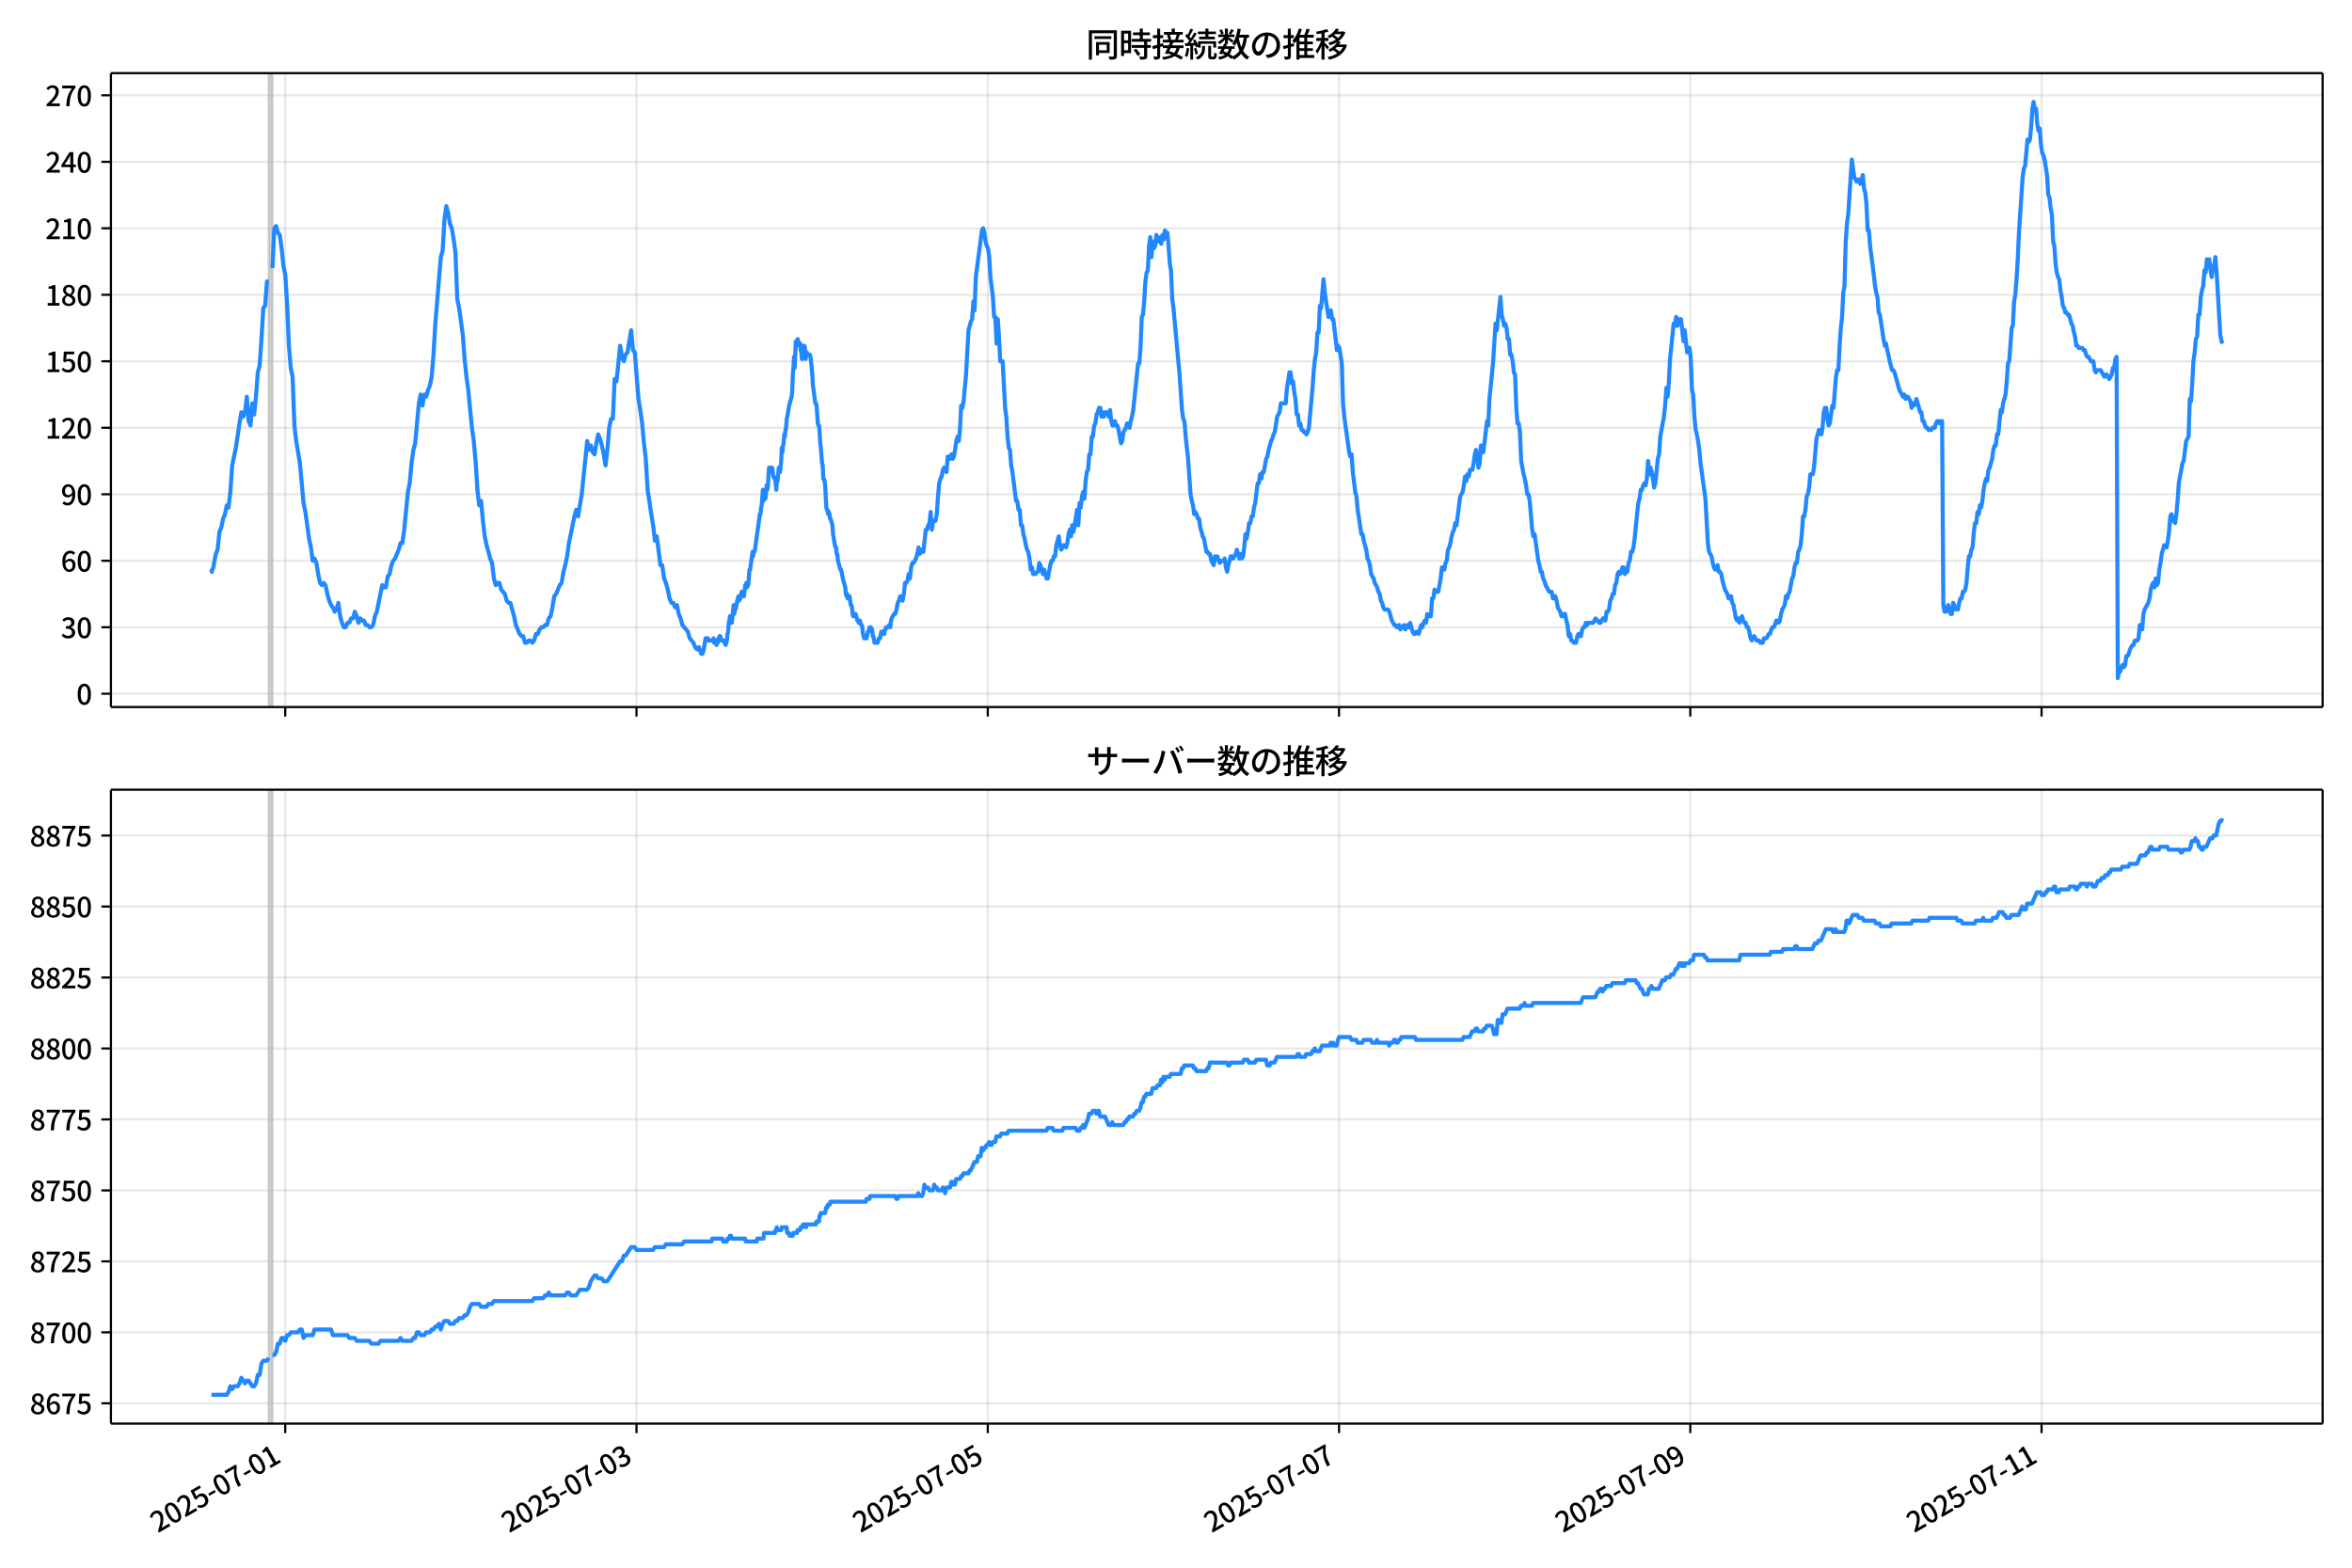 <!DOCTYPE svg  PUBLIC '-//W3C//DTD SVG 1.1//EN'  'http://www.w3.org/Graphics/SVG/1.1/DTD/svg11.dtd'>
<svg version="1.1" viewBox="0 0 864 576" xmlns="http://www.w3.org/2000/svg" xmlns:xlink="http://www.w3.org/1999/xlink">
 <defs>
  <style type="text/css">*{stroke-linejoin: round; stroke-linecap: butt}</style>
 </defs>
 <g id="aa">
  <g id="ab">
   <path d="m0 576h864v-576h-864z" fill="#fff"/>
  </g>
  <g id="ac">
   <g id="ad">
    <path d="m40.75 259.78h812.45v-232.9h-812.45z" fill="#fff"/>
   </g>
   <g id="ae">
    <path d="m98.731 259.78h1.344v-232.9h-1.344z" clip-path="url(#c)" fill="#808080" opacity=".3" stroke="#808080"/>
   </g>
   <g id="af">
    <g id="ag">
     <g id="ah">
      <path d="m104.78 259.78v-232.9" clip-path="url(#c)" fill="none" stroke="#b0b0b0" stroke-linecap="square" stroke-opacity=".3" stroke-width=".8"/>
     </g>
     <g id="ai">
      <defs>
       <path id="i" d="m0 0v3.5" stroke="#000" stroke-width=".8"/>
      </defs>
      <use x="104.779" y="259.778" stroke="#000000" stroke-width=".8" xlink:href="#i"/>
     </g>
    </g>
    <g id="aj">
     <g id="ak">
      <path d="m233.82 259.78v-232.9" clip-path="url(#c)" fill="none" stroke="#b0b0b0" stroke-linecap="square" stroke-opacity=".3" stroke-width=".8"/>
     </g>
     <g id="al">
      <use x="233.816" y="259.778" stroke="#000000" stroke-width=".8" xlink:href="#i"/>
     </g>
    </g>
    <g id="am">
     <g id="an">
      <path d="m362.85 259.78v-232.9" clip-path="url(#c)" fill="none" stroke="#b0b0b0" stroke-linecap="square" stroke-opacity=".3" stroke-width=".8"/>
     </g>
     <g id="ao">
      <use x="362.852" y="259.778" stroke="#000000" stroke-width=".8" xlink:href="#i"/>
     </g>
    </g>
    <g id="ap">
     <g id="aq">
      <path d="m491.89 259.78v-232.9" clip-path="url(#c)" fill="none" stroke="#b0b0b0" stroke-linecap="square" stroke-opacity=".3" stroke-width=".8"/>
     </g>
     <g id="ar">
      <use x="491.888" y="259.778" stroke="#000000" stroke-width=".8" xlink:href="#i"/>
     </g>
    </g>
    <g id="as">
     <g id="at">
      <path d="m620.92 259.78v-232.9" clip-path="url(#c)" fill="none" stroke="#b0b0b0" stroke-linecap="square" stroke-opacity=".3" stroke-width=".8"/>
     </g>
     <g id="au">
      <use x="620.924" y="259.778" stroke="#000000" stroke-width=".8" xlink:href="#i"/>
     </g>
    </g>
    <g id="av">
     <g id="aw">
      <path d="m749.96 259.78v-232.9" clip-path="url(#c)" fill="none" stroke="#b0b0b0" stroke-linecap="square" stroke-opacity=".3" stroke-width=".8"/>
     </g>
     <g id="ax">
      <use x="749.96" y="259.778" stroke="#000000" stroke-width=".8" xlink:href="#i"/>
     </g>
    </g>
   </g>
   <g id="ay">
    <g id="az">
     <g id="ba">
      <path d="m40.75 254.89h812.45" clip-path="url(#c)" fill="none" stroke="#b0b0b0" stroke-linecap="square" stroke-opacity=".3" stroke-width=".8"/>
     </g>
     <g id="bb">
      <defs>
       <path id="b" d="m0 0h-3.5" stroke="#000" stroke-width=".8"/>
      </defs>
      <use x="40.75" y="254.892" stroke="#000000" stroke-width=".8" xlink:href="#b"/>
     </g>
     <g id="bc">
      <!-- 0 -->
      <g transform="translate(28.05 258.88) scale(.1 -.1)">
       <defs>
        <path id="a" transform="scale(.016)" d="m1830-90q-460 0-806 275-346 276-535 823-188 547-188 1366 0 820 188 1357 189 538 535 803 346 266 806 266 461 0 800-269 340-269 528-803 189-534 189-1354 0-819-189-1366-188-547-528-823-339-275-800-275zm0 589q237 0 422 185 186 186 288 599 103 413 103 1091 0 679-103 1082-102 403-288 582-185 180-422 180-236 0-422-180-186-179-292-582-105-403-105-1082 0-678 105-1091 106-413 292-599 186-185 422-185z"/>
       </defs>
       <use xlink:href="#a"/>
      </g>
     </g>
    </g>
    <g id="bd">
     <g id="be">
      <path d="m40.75 230.46h812.45" clip-path="url(#c)" fill="none" stroke="#b0b0b0" stroke-linecap="square" stroke-opacity=".3" stroke-width=".8"/>
     </g>
     <g id="bf">
      <use x="40.75" y="230.462" stroke="#000000" stroke-width=".8" xlink:href="#b"/>
     </g>
     <g id="bg">
      <!-- 30 -->
      <g transform="translate(22.35 234.45) scale(.1 -.1)">
       <defs>
        <path id="q" transform="scale(.016)" d="m1715-90q-371 0-656 90t-503 240q-217 150-377 323l359 474q211-205 479-359 269-153 634-153 269 0 467 92 199 93 311 266t112 423q0 256-125 451t-429 300q-304 106-835 106v551q467 0 732 105 266 106 384 291 119 186 119 423 0 307-192 489-192 183-531 183-269 0-503-119-233-118-438-316l-384 460q282 256 614 413 333 157 737 157 422 0 748-144 327-144 512-413 186-269 186-659 0-403-221-685-221-281-592-422v-26q269-70 490-227t349-400 128-557q0-422-215-726-214-304-573-468-358-163-787-163z"/>
       </defs>
       <use xlink:href="#q"/>
       <use transform="translate(57)" xlink:href="#a"/>
      </g>
     </g>
    </g>
    <g id="bh">
     <g id="bi">
      <path d="m40.75 206.03h812.45" clip-path="url(#c)" fill="none" stroke="#b0b0b0" stroke-linecap="square" stroke-opacity=".3" stroke-width=".8"/>
     </g>
     <g id="bj">
      <use x="40.75" y="206.032" stroke="#000000" stroke-width=".8" xlink:href="#b"/>
     </g>
     <g id="bk">
      <!-- 60 -->
      <g transform="translate(22.35 210.02) scale(.1 -.1)">
       <defs>
        <path id="p" transform="scale(.016)" d="m1971-90q-339 0-634 144-294 144-518 435-224 292-352 733-128 442-128 1044 0 678 147 1161 148 483 397 784 250 301 570 445t665 144q397 0 688-147 292-147 490-359l-403-448q-128 154-327 253-198 99-409 99-307 0-567-182-259-182-413-605-153-422-153-1145 0-608 115-1002t326-589q212-195 493-195 212 0 375 121 163 122 259 343t96 522q0 300-90 511-89 212-259 320-169 109-419 109-211 0-451-134t-458-461l-25 538q134 192 313 323t374 201q196 71 375 71 397 0 694-163 298-163 467-490 170-326 170-825 0-468-195-817-195-348-512-544-317-195-701-195z"/>
       </defs>
       <use xlink:href="#p"/>
       <use transform="translate(57)" xlink:href="#a"/>
      </g>
     </g>
    </g>
    <g id="bl">
     <g id="bm">
      <path d="m40.75 181.6h812.45" clip-path="url(#c)" fill="none" stroke="#b0b0b0" stroke-linecap="square" stroke-opacity=".3" stroke-width=".8"/>
     </g>
     <g id="bn">
      <use x="40.75" y="181.602" stroke="#000000" stroke-width=".8" xlink:href="#b"/>
     </g>
     <g id="bo">
      <!-- 90 -->
      <g transform="translate(22.35 185.59) scale(.1 -.1)">
       <defs>
        <path id="o" transform="scale(.016)" d="m1562-90q-410 0-708 150-297 151-502 356l403 461q141-160 346-256t422-96q224 0 425 102 202 103 352 333 151 230 237 614 87 384 87 941 0 589-115 970t-323 563-496 182q-205 0-372-118-166-118-262-336t-96-525q0-301 86-512 87-211 259-323 173-112 417-112 224 0 460 141 237 141 448 461l32-544q-134-180-313-314t-371-208-384-74q-391 0-689 166-297 167-467 496-169 330-169 823 0 467 195 816t515 541 698 192q339 0 636-138 298-137 519-419 221-281 349-710t128-1018q0-691-141-1187t-391-807q-249-310-563-461-313-150-652-150z"/>
       </defs>
       <use xlink:href="#o"/>
       <use transform="translate(57)" xlink:href="#a"/>
      </g>
     </g>
    </g>
    <g id="bp">
     <g id="bq">
      <path d="m40.75 157.17h812.45" clip-path="url(#c)" fill="none" stroke="#b0b0b0" stroke-linecap="square" stroke-opacity=".3" stroke-width=".8"/>
     </g>
     <g id="br">
      <use x="40.75" y="157.172" stroke="#000000" stroke-width=".8" xlink:href="#b"/>
     </g>
     <g id="bs">
      <!-- 120 -->
      <g transform="translate(16.65 161.16) scale(.1 -.1)">
       <defs>
        <path id="k" transform="scale(.016)" d="m544 0v608h1037v3277h-845v467q333 58 579 147 247 90 451 218h557v-4109h915v-608h-2694z"/>
        <path id="d" transform="scale(.016)" d="m282 0v429q697 621 1164 1136 468 515 701 956 234 442 234 826 0 256-87 451-86 196-262 301-176 106-445 106-275 0-506-151-230-150-422-368l-416 410q301 333 637 518 336 186 803 186 429 0 749-176t496-493 176-745q0-455-224-919t-615-935q-390-470-889-950 186 20 394 36t374 16h1184v-634h-3046z"/>
       </defs>
       <use xlink:href="#k"/>
       <use transform="translate(57)" xlink:href="#d"/>
       <use transform="translate(114)" xlink:href="#a"/>
      </g>
     </g>
    </g>
    <g id="bt">
     <g id="bu">
      <path d="m40.75 132.74h812.45" clip-path="url(#c)" fill="none" stroke="#b0b0b0" stroke-linecap="square" stroke-opacity=".3" stroke-width=".8"/>
     </g>
     <g id="bv">
      <use x="40.75" y="132.743" stroke="#000000" stroke-width=".8" xlink:href="#b"/>
     </g>
     <g id="bw">
      <!-- 150 -->
      <g transform="translate(16.65 136.73) scale(.1 -.1)">
       <defs>
        <path id="g" transform="scale(.016)" d="m1715-90q-365 0-653 90t-506 237q-217 147-383 307l352 480q134-134 294-246t361-183q202-70 452-70 262 0 473 118 212 119 333 346 122 227 122 541 0 460-247 716-246 256-649 256-224 0-384-64t-365-198l-365 237 141 2240h2387v-627h-1747l-109-1204q154 77 307 118 154 42 340 42 397 0 723-160t518-490q192-329 192-847 0-519-224-887t-586-560q-361-192-777-192z"/>
       </defs>
       <use xlink:href="#k"/>
       <use transform="translate(57)" xlink:href="#g"/>
       <use transform="translate(114)" xlink:href="#a"/>
      </g>
     </g>
    </g>
    <g id="bx">
     <g id="by">
      <path d="m40.75 108.31h812.45" clip-path="url(#c)" fill="none" stroke="#b0b0b0" stroke-linecap="square" stroke-opacity=".3" stroke-width=".8"/>
     </g>
     <g id="bz">
      <use x="40.75" y="108.313" stroke="#000000" stroke-width=".8" xlink:href="#b"/>
     </g>
     <g id="ca">
      <!-- 180 -->
      <g transform="translate(16.65 112.3) scale(.1 -.1)">
       <defs>
        <path id="h" transform="scale(.016)" d="m1830-90q-441 0-787 163-345 164-547 448-202 285-202 650 0 314 122 557t314 419 403 291v32q-256 186-442 458-185 272-185 643 0 365 176 640t480 425q304 151 694 151 410 0 704-160t457-439q164-278 164-649 0-237-96-448t-234-381q-137-169-291-278v-32q218-115 397-285 179-169 288-406t109-557q0-346-189-628-189-281-532-448-342-166-803-166zm314 2708q205 198 310 419 106 221 106 464 0 211-83 384t-247 272q-163 99-393 99-288 0-480-183-192-182-192-502 0-256 134-429 135-172 359-294t486-230zm-294-2170q236 0 418 89 183 90 285 253 103 164 103 388 0 211-90 367-89 157-246 272-157 116-368 215t-454 195q-244-173-398-426-153-252-153-553 0-237 118-416 119-179 324-282 205-102 461-102z"/>
       </defs>
       <use xlink:href="#k"/>
       <use transform="translate(57)" xlink:href="#h"/>
       <use transform="translate(114)" xlink:href="#a"/>
      </g>
     </g>
    </g>
    <g id="cb">
     <g id="cc">
      <path d="m40.75 83.883h812.45" clip-path="url(#c)" fill="none" stroke="#b0b0b0" stroke-linecap="square" stroke-opacity=".3" stroke-width=".8"/>
     </g>
     <g id="cd">
      <use x="40.75" y="83.883" stroke="#000000" stroke-width=".8" xlink:href="#b"/>
     </g>
     <g id="ce">
      <!-- 210 -->
      <g transform="translate(16.65 87.868) scale(.1 -.1)">
       <use xlink:href="#d"/>
       <use transform="translate(57)" xlink:href="#k"/>
       <use transform="translate(114)" xlink:href="#a"/>
      </g>
     </g>
    </g>
    <g id="cf">
     <g id="cg">
      <path d="m40.75 59.453h812.45" clip-path="url(#c)" fill="none" stroke="#b0b0b0" stroke-linecap="square" stroke-opacity=".3" stroke-width=".8"/>
     </g>
     <g id="ch">
      <use x="40.75" y="59.453" stroke="#000000" stroke-width=".8" xlink:href="#b"/>
     </g>
     <g id="ci">
      <!-- 240 -->
      <g transform="translate(16.65 63.438) scale(.1 -.1)">
       <defs>
        <path id="x" transform="scale(.016)" d="m2170 0v3072q0 192 12 457 13 266 20 458h-26q-90-179-183-365-92-185-195-364l-921-1415h2579v-576h-3328v493l1875 2957h858v-4717h-691z"/>
       </defs>
       <use xlink:href="#d"/>
       <use transform="translate(57)" xlink:href="#x"/>
       <use transform="translate(114)" xlink:href="#a"/>
      </g>
     </g>
    </g>
    <g id="cj">
     <g id="ck">
      <path d="m40.75 35.023h812.45" clip-path="url(#c)" fill="none" stroke="#b0b0b0" stroke-linecap="square" stroke-opacity=".3" stroke-width=".8"/>
     </g>
     <g id="cl">
      <use x="40.75" y="35.023" stroke="#000000" stroke-width=".8" xlink:href="#b"/>
     </g>
     <g id="cm">
      <!-- 270 -->
      <g transform="translate(16.65 39.008) scale(.1 -.1)">
       <defs>
        <path id="f" transform="scale(.016)" d="m1235 0q32 646 109 1187t224 1024 384 941 576 938h-2208v627h3027v-455q-409-512-665-989-256-476-397-969t-205-1053-90-1251h-755z"/>
       </defs>
       <use xlink:href="#d"/>
       <use transform="translate(57)" xlink:href="#f"/>
       <use transform="translate(114)" xlink:href="#a"/>
      </g>
     </g>
    </g>
   </g>
   <g id="cn">
    <path d="m77.68 209.29.128.814.113-.814.466-.814.237-1.629.634-3.257.671-1.629.674-6.515.671-1.629.697-3.257.669-1.629.674-3.257.633.814.672-5.7.672-9.772 1.344-6.515 1.344-8.958.672-4.072.672 1.629.672-1.629.672-5.7.672 8.958.672 1.629.672-8.143.672 4.072.672-6.515.672-8.958.672-2.443.672-9.772.672-11.401.672-.814.672-8.958h.672m1.344-4.886.672-14.658.672-.814.672 2.443.672.814.672 4.886.672 6.515.672 3.257.672 10.586.672 15.472.672 8.143.672 3.257.672 17.915.672 5.7 1.344 8.143 1.344 14.658.672 3.257 1.344 9.772.672 3.257.672 4.886.672-.814.672 1.629.672 4.072.672 3.257.672.814.672-.814.672.814.672 3.257.672 2.443.672 1.629.672.814.672 1.629.672-.814.672-2.443.672 4.886.672 2.443.672 1.629h.672l.672-1.629h.672l.672-1.629h.672l.672-2.443.672 1.629.672 2.443.672-1.629.672.814h.672l.672 1.629h.672l.672.814h.672l.672-.814.672-3.257.672-1.629 2.016-9.772.672.814h.672l.672-4.072.672-.814.672-3.257.672-1.629.672-.814 1.344-3.257.672-2.443h.672l.672-4.886 1.344-13.844.672-3.257.672-7.329.672-4.886.672-2.443 1.344-14.658.672-3.257.672 4.072.672-4.072.672.814.672-2.443.672-1.629.672-3.257.672-8.143.672-11.401 2.016-24.43.672-2.443.672-11.401.672-4.886.672 2.443.672 4.072.672 1.629.672 4.072.672 4.886.672 17.101.672 3.257 1.344 9.772.672 8.958.672 6.515.672 4.886 1.344 13.844.672 4.886.672 7.329.672 10.586.672 5.7.672-1.629.672 7.329.672 5.7.672 3.257 1.344 4.886.672 1.629.672 5.7.672 2.443.672-.814h.672l.672 2.443 1.344 1.629.672 2.443.672.814h.672l1.344 4.886.672 3.257 1.344 3.257.672.814h.672l.672 2.443h.672l.672-.814h.672l.672.814.672-.814.672-2.443h.672l.672-1.629.672-.814h.672l.672-.814h.672l.672-2.443.672-.814.672-3.257.672-4.072.672-.814 1.344-3.257.672-.814.672-4.072.672-2.443.672-3.257.672-4.886 2.016-9.772.672-2.443.672 2.443 1.344-8.143 2.016-19.544.672 3.257.672-1.629.672 2.443.672.814.672-4.072.672-3.257.672 1.629.672 2.443.672 3.257.672 4.072.672-5.7.672-8.143.672-3.257h.672l.672-14.658.672.814 1.344-13.029.672 4.072.672 1.629.672-2.443.672-.814 1.344-8.143.672 7.329.672.814 1.344 17.101.672 4.072.672 4.886.672 7.329.672 5.7.672 11.401 1.344 8.958.672 4.072.672 5.7.672-1.629 1.344 10.586h.672l.672 4.886.672 1.629.672 2.443.672 3.257.672 1.629h.672l.672 1.629.672-.814.672 3.257.672 1.629.672 2.443 2.016 2.443.672 2.443 1.344 1.629.672 1.629.672.814.672-.814.896 2.443h.448l.448-1.629.672-4.072h.448l.224.814.224-.814.224.814h1.568l.224-.814.224 1.629h.224l.224-.814.448 1.629.224-.814h.224l.224-1.629.224.814.224-1.629h.224l.448 1.629h.896l.224.814h.224l.224.814.448-1.629.224-2.443.224-.814.224-3.257.224-.814.224-1.629h.448l.224 2.443.672-6.515.224 3.257.224-1.629h.224l.224-.814.448-2.443.448-1.629.224 1.629.224-.814h.224l.224-.814.224-1.629h.448l.224 1.629h.224l.448-4.072h.224l.224-.814.224 1.629.224-1.629.224.814.448-5.7h.224l.896-6.515.224 1.629.224-1.629h.224l.224-.814 1.792-13.029h.224l.224-2.443.224-.814.448-5.7.224 4.072.224-2.443h.224l.224 1.629.224-1.629.224-3.257.224 1.629.224-.814.448-7.329h.224l.448 1.629.224-1.629h.224l.224.814.224 2.443h.224l.224.814h.224l.448 4.072.224-4.072.224.814.448-4.886.448 1.629.448-4.072.224-4.886.224 1.629.224-2.443.224-.814.224-3.257.224.814.224-2.443.224-.814.224-3.257.224-.814.672-4.072.896-3.257.224-1.629.224-6.515.224-2.443.224-4.072.224 4.072.448-9.772h.224l.224.814.224-1.629.672 2.443.224-.814.224 2.443.224.814.224 2.443.224-4.886.448 2.443.224-2.443.224.814.224 4.072.448-2.443.224.814h.896l.224.814.448 4.072.224 2.443.224 4.072.896 6.515h.224l.224.814.448 6.515.224.814h.224l.224 2.443.224 4.072.224 1.629.448 5.7.224.814.224 4.886h.224l.224.814.224 1.629.448 8.143.224.814h.224l.224 1.629.224-.814.224.814.224 1.629h.224l.672 2.443.224 3.257.672 4.072.224.814h.224l.224 2.443h.224l.224 2.443.896 3.257h.224l.224.814.448 2.443.896 3.257.224 2.443.224.814.224-.814.224 1.629.224-.814h.448l.448 3.257h.224l.224.814.224 2.443.224.814h.448l.224-.814h.224l.672 2.443h.224l.224.814.224-.814h.224l.448 1.629h.224l.224.814.224 2.443.448 1.629h.448l.224-.814.224.814.448-2.443h.224l.448-1.629.224.814.224-.814.224.814h.224l.224 2.443h.224l.448 2.443h1.12l.448-1.629h.448l.448-2.443h.448l.224.814h.448l.224-1.629h.224l.224-.814h.672l.448-.814.448.814.224-2.443.224-.814.896-1.629h.448l.448-1.629.448-2.443.448-.814.448-1.629.896 1.629.448-2.443.448-4.072h.448l.448-.814.448-2.443.448 1.629.448-4.072.448-1.629h.448l.896-1.629.448-1.629.448-2.443.448 2.443.448-1.629.448.814h.448l.896-8.143h.448l.448-1.629.448-.814.448-4.072.448 6.515.448-3.257h.896l.448-2.443.448-6.515.448-4.886.448-1.629.448-.814.448-2.443.448-.814.896 1.629.448-5.7.448.814h.448l.448-1.629.448 1.629.448-.814.448-2.443.448-3.257.448-1.629.448 1.629.448-4.072.448-8.958.448.814.448-2.443.896-9.772.896-16.287.896-3.257.448-.814.448-6.515.448 3.257.448-12.215 2.24-17.101.448-.814.448 1.629.448 3.257.448 1.629.448.814.448 3.257.448 7.329.896 7.329.448 7.329h.448l.448 9.772.448-8.958.448 6.515.448 8.958h.896l.896 17.101.448 3.257.448 7.329.448 4.072.448.814.448 5.7.448 2.443 1.344 10.586h.448l.448 3.257h.448l.448 5.7h.448l.448 3.257.448 1.629.448 2.443.448 1.629.448.814.448 2.443.448 4.072.448-.814.448 2.443h.896l.448-.814h.448l.448-3.257.448.814.896 3.257.448-1.629.896 3.257h.448l.896-4.886.448-1.629h.448l.448-1.629h.448l.448-4.072.896-3.257.448 3.257.448 1.629.896-1.629h.448l.448.814.448-1.629.448-3.257.448-1.629.448 2.443.448-4.072.448 2.443.448-2.443.896-5.7.448 5.7.448-8.143.448 1.629.448-4.072.448-1.629.448 2.443.448-6.515.448-3.257.448-.814.448-5.7h.448l.448-6.515h.448l.448-4.072.448-.814.448-3.257.448-.814.448-1.629h.448l.448 3.257.448-1.629.448 1.629.448-1.629h.896l.448 1.629.448-2.443.448 4.072.448 1.629h.448l.448-1.629.448 1.629h.448l.448 1.629.896 4.886.448-.814.448-3.257.896-1.629.448-1.629.896 1.629.448-2.443.448-1.629.448-2.443 1.792-17.101h.448l.448-5.7.448-11.401.448-.814.448-4.886.448-7.329.448-3.257.448-.814.448-8.958.448-3.257.448 7.329.448-5.7.448 2.443.448-.814.448-4.072.448 2.443.896-1.629.448 2.443.448-3.257.448 1.629.448-3.257.448.814h.448l.448 4.886.448 6.515.448 2.443.448 10.586.448 3.257 2.24 24.43.896 13.029.448 3.257.448.814.448 5.7.896 8.143.896 13.029.448 2.443.448 1.629.448 3.257.448-.814.448.814.448 1.629h.448l.448 3.257.896 3.257.448.814.896 4.886h.448l.448.814h.448l.448 2.443.896 1.629.448-3.257.448.814.448-.814.448 1.629.448.814.448-.814h.896l.448-.814.448 3.257.448 1.629.448-2.443.896-3.257h.448l.448.814.896-1.629.448-1.629.896 3.257.448-1.629.448 1.629.448-.814.448-3.257.448-4.886.448 1.629.448-2.443.448-3.257h.448l.448-2.443h.448l.448-3.257.448-1.629.896-7.329h.448l.448-3.257.448 1.629.448-2.443h.448l.896-4.886.448-.814.448-2.443.896-3.257.448-.814.448-1.629.448-.814.896-5.7.896-1.629.448-3.257h1.792l.448-5.7.448-2.443.448-3.257h.448l.448 4.072.448-.814.448 4.072.448 2.443.448 5.7h.448l.448 4.072.448-.814.448 2.443h.448l.448.814h.448l.448.814.448-.814.448-1.629 1.344-14.658.448-6.515.448-4.072.448-2.443.448-7.329h.448l.448-9.772.448.814.896-10.586.448 4.886 1.344 8.958.448-.814.448-1.629.448 3.257h.448l1.344 11.401.448-1.629.448.814.896 5.7.448 14.658.448 4.886 1.792 13.029.448 1.629.448-.814.448 6.515.896 7.329.448 1.629.448 4.886 1.344 8.958h.448l.448 2.443.896 3.257.448 3.257.448.814.448 1.629.448 3.257.896 1.629.448 1.629.896 1.629.448 1.629.448.814.448 2.443.448.814.448 1.629.448.814h1.344l.448.814.896 3.257.896 1.629h.448l.448.814h.448l.448-.814.448 1.629.448-.814h.448l.448-.814.448 1.629.896-1.629.448.814.448-1.629.896 3.257.448.814h.448l.448-.814h.448l.448.814.896-3.257.448.814.448-1.629.448-.814.448.814.448-3.257.448.814h.896l.448-6.515h.448l.448-3.257.448.814h.896l.896-4.886.448-4.072h.448l.448.814.448-2.443.448-.814.448-4.072.448-.814.448-1.629.448-2.443.448-1.629.448-.814.448-2.443.448.814 1.344-10.586.896-1.629.448-2.443.448-3.257.448 1.629.448-2.443.448.814.448-2.443h.896l.448-2.443.448-3.257.448-1.629.448 2.443.448 4.072.448-1.629.448-6.515.448 2.443h.448l1.344-11.401.448 1.629.448-9.772.896-8.958.448-4.886.896-13.844.448 2.443 1.344-12.215.448 6.515.448 1.629.448 2.443.448-.814.448 1.629.448 4.072h.448l.448 5.7h.448l.448 2.443.448 4.072.448.814.448 12.215.448 5.7h.448l.448 3.257.448 10.586.896 4.886.448 1.629.448 2.443.448 3.257h.448l.448 2.443.896 10.586.448 2.443.448-.814 1.344 9.772.448 1.629.448 2.443h.448l.448 2.443.448.814.448 1.629 1.344 2.443h.896l.448 2.443.448-.814h.448l.448 1.629.448 2.443.896 1.629.448 1.629h.448l.448-.814h.448l.448 2.443.448 1.629.448 4.072.448-.814.448 2.443h.448l.448.814h.896l.448-2.443.448-.814.448.814h.448l.448-2.443.448-.814h.448l.448-1.629.448.814.448-.814h1.792l.896-1.629.448.814h.448l.448.814h.448l.896-1.629h.448l.448.814.448-3.257h.448l.448-.814.448-3.257.448-.814.448-1.629h.448l.448-3.257.448-.814.448-3.257.448-.814.448.814.448-.814.448-1.629h.448l.448 2.443.448-1.629.448.814.448-3.257.448-.814.448-3.257h.448l.448-1.629.448-3.257.896-8.958.448-4.072.448-1.629.448-3.257h.448l.448-1.629.448-.814.448.814.448-2.443.448-6.515.448 4.886.448-2.443.448 1.629.448 2.443.448 3.257.448-1.629.896-8.958.448-1.629.448-6.515 1.344-7.329.448-4.072.448-6.515.448 3.257.448-4.886.448-8.958 1.344-13.029.448.814.448-3.257.448 3.257.448-2.443.448.814.448-.814.896 8.143.448-4.072.896 8.143.448-1.629h.448l.448 4.072.448 11.401.448 1.629.448 8.143.448 4.886.448 1.629.448 2.443.448 3.257.448 4.886 1.792 13.029.896 16.287.448 3.257.896 1.629.448 2.443.448 1.629.448.814h.448l.448-1.629.448 2.443h.448l.448.814.448 2.443.896 3.257.896 1.629.448 1.629h.448l.448-.814.448 2.443.448.814.896 4.886.448.814.448-.814.448 1.629.448-1.629.448-.814.448 1.629.448.814h.448l.448 1.629h.448l.448 1.629.448 2.443.448.814.896-1.629.896 1.629h.896l.448.814h.896l.448-1.629h.896l.896-1.629h.448l.448-1.629.448-.814h.448l.448-.814.448-1.629h.448l.448.814.448-.814.448-2.443.448-1.629.896-1.629.448-3.257.448.814.448-1.629.448-.814.896-4.886.448-.814.448-3.257.448-1.629h.448l.448-4.072.448-.814.448-1.629.448-4.072.448-6.515h.448l.448-2.443.448-4.886.448-.814.448-2.443.448-4.886h.896l.448-2.443.896-10.586.896-3.257h.448l.448 1.629.448-2.443.448-5.7.448-1.629h.448l.448 4.072.448 2.443.448-.814.896-6.515.448.814.896-11.401.448-2.443h.448l.448-8.958.448-6.515.448-4.072.448-8.958.448-2.443.448-16.287.448-6.515.448-3.257 1.344-20.358.896 6.515.896 1.629.448-.814h.448l.448 1.629.896-3.257.448 4.886.448 1.629.448 4.072.448 9.772h.448l.448 5.7 1.344 10.586.448 4.072.448 2.443.448 1.629.448 5.7.448.814 1.344 8.958.448 2.443.448-.814.448 2.443.448 1.629.448 2.443.896 3.257h.448l.448.814 1.792 6.515 1.344 2.443.448-.814.448 1.629.448-.814h.448l.896 1.629.448 2.443.448-1.629.448.814.448-.814.448-1.629 1.344 4.886h.448l.448 3.257h.448l.448 1.629.448.814h.448l.448.814h.896l.448-.814h.896l.448-1.629.448-.814h.448l.448.814.448-.814h.448l.448 67.589.448 2.443h.448l.448-1.629.448-.814.448 2.443.448.814h.448l.448-4.072.448.814.448 1.629.448-.814.448.814.448-2.443.448-1.629h.448l.448-2.443h.448l.448-.814.448-2.443.448-5.7.448-4.072h.448l.448-2.443.448-.814.448-5.7.448-3.257h.448l.448-4.072.448.814.448-3.257.448.814.448-2.443.448-4.072.448-2.443.448-1.629.448.814.448-4.072.448-.814.896-3.257.448-3.257.448-1.629h.448l.448-4.072h.448l.896-8.958.448.814.448-3.257.896-3.257.448-4.886.448-6.515.448-.814.896-12.215.448-.814.448-8.958.448-2.443.448-5.7.448-7.329.448-9.772 1.344-20.358.448-3.257.448-.814.896-9.772.448.814.448-.814.448-4.886.448-6.515.448-2.443.448 3.257.448-.814.448 5.7.448 2.443.448-.814.448 5.7.448 3.257.448.814.448 1.629.896 5.7.448 7.329.448.814.448 4.072.448 2.443.448 9.772.448 1.629.448 6.515.448 3.257.448 1.629.448.814.448 4.072.448 2.443.448 3.257.448.814.448 1.629h.448l.448.814h.448l.896 3.257.448.814.448 2.443.448 1.629.448 3.257h.448l.448.814h1.344l.448.814h.448l.448 1.629.448.814h.448l.896 1.629h.896l.448 3.257.448.814.448-.814h1.344l1.344 2.443.448-.814h.448l.896 1.629.896-1.629.448-2.443h.448l.448-3.257.448-.814.448 118.08.448-2.443h.448l.448-1.629.448-.814.448.814.448-.814.448-3.257h.448l.448-.814.448-1.629.896-1.629h.448l.448-1.629h.896l.448-.814.448-4.886h.448l.448 1.629.448-5.7.448-1.629 1.344-2.443.448-1.629.448-3.257.448-1.629.448-.814.448 1.629.448-3.257.448 2.443.448-.814.448-4.886.448-2.443.448-3.257.896-3.257h.448l.448.814.448-2.443.448-3.257.448-5.7.448-.814.448 2.443.448-.814.448 1.629.448-3.257.448-4.886.448-6.515 1.344-7.329.448-.814.896-7.329.896-1.629.448-13.844.448.814.448-6.515.448-8.143.448-3.257.448-4.886.448-.814.448-8.143h.448l.448-6.515.448-2.443.448-1.629.448-5.7.448.814.448-4.886.448.814.448-.814.448 4.072.448 2.443.448-4.072h.448l.448-3.257.448 5.7 1.344 22.801.448 2.443.448.814v0" clip-path="url(#c)" fill="none" stroke="#28f" stroke-linecap="square" stroke-width="1.5"/>
   </g>
   <g id="co">
    <path d="m40.75 259.78v-232.9" fill="none" stroke="#000" stroke-linecap="square" stroke-width=".8"/>
   </g>
   <g id="cp">
    <path d="m853.2 259.78v-232.9" fill="none" stroke="#000" stroke-linecap="square" stroke-width=".8"/>
   </g>
   <g id="cq">
    <path d="m40.75 259.78h812.45" fill="none" stroke="#000" stroke-linecap="square" stroke-width=".8"/>
   </g>
   <g id="cr">
    <path d="m40.75 26.88h812.45" fill="none" stroke="#000" stroke-linecap="square" stroke-width=".8"/>
   </g>
   <g id="cs">
    <!-- 同時接続数の推移 -->
    <g transform="translate(398.98 20.88) scale(.12 -.12)">
     <defs>
      <path id="w" transform="scale(.016)" d="m1587 3936h3232v-518h-3232v518zm320-1114h557v-2534h-557v2534zm301 0h2291v-2086h-2291v512h1734v1069h-1734v505zm-1683 2260h5113v-570h-4524v-5056h-589v5626zm4768 0h595v-4896q0-250-67-397t-227-218q-160-77-426-96t-675-19q-13 83-45 192t-77 218q-45 108-89 185 281-13 527-13 247 0 330 0 83 7 118 42 36 35 36 112v4890z"/>
      <path id="u" transform="scale(.016)" d="m2714 4672h3238v-525h-3238v525zm-244-1235h3712v-538h-3712v538zm20-1184h3635v-531h-3635v531zm1523 3155h595v-2310h-595v2310zm832-2451h589v-2823q0-230-61-364-61-135-227-199-167-70-423-86t-633-16q-20 121-78 285-57 163-121 284 275-6 509-9t310-3q77 6 106 28 29 23 29 93v2810zm-2023-1677 487 282q153-160 313-352t294-381q135-189 206-343l-519-313q-64 153-189 348-124 196-278 394-154 199-314 365zm-2086 3718h1619v-4281h-1619v544h1056v3187h-1056v550zm32-1843h1293v-537h-1293v537zm-320 1843h563v-4832h-563v4832z"/>
      <path id="v" transform="scale(.016)" d="m3866 5408h614v-870h-614v870zm-1479-653h3597v-518h-3597v518zm-230-1485h4e3v-518h-4e3v518zm825 922 519 102q64-160 121-342 58-182 96-352 39-170 45-304l-544-128q-6 134-42 313-35 180-83 365-48 186-112 346zm1856 109 589-71q-96-275-202-557-105-281-195-486l-518 77q58 147 122 329 64 183 118 372t86 336zm-2643-2106h3943v-518h-3943v518zm1408 685 602-115q-167-371-362-784t-390-797-362-685l-525 179q160 288 346 666t368 784 323 752zm-659-2157 358 403q352-102 733-240 381-137 752-304 371-166 697-336 327-169 558-329l-384-461q-218 160-532 336-313 176-685 345-371 170-755 323-384 154-742 263zm1894 1114 583-71q-122-550-353-944-230-393-604-662t-922-435q-547-167-1296-269-25 128-93 269-67 141-137 230 678 64 1168 192t819 349q330 221 531 550 202 330 304 791zm-4684 217q396 90 953 240 557 151 1120 311l77-544q-525-154-1053-311-528-156-963-284l-134 588zm121 2093h1965v-563h-1965v563zm819 1248h576v-5229q0-236-51-374t-192-208q-141-77-355-99-214-23-541-16-13 115-64 288t-109 294q205-6 381-6t234 0q64 0 92 28 29 29 29 93v5229z"/>
      <path id="t" transform="scale(.016)" d="m4058 5408h595v-1798h-595v1798zm-1415-563h3443v-499h-3443v499zm231-992h3008v-499h-3008v499zm-224-877h3475v-1203h-531v729h-2432v-729h-512v1203zm1964-877h551v-1881q0-122 22-157 23-35 106-35 25 0 92 0 68 0 135 0t99 0q51 0 83 54t45 224 19 515q90-70 234-131t259-93q-19-429-83-662-64-234-183-326-118-93-316-93-39 0-103 0t-134 0-138 0q-67 0-99 0-237 0-365 64t-176 218q-48 153-48 422v1881zm-1164-6h550v-455q0-243-48-528-48-284-186-579-137-294-409-572-272-279-727-503-70 90-192 208-121 118-230 195 416 205 665 438 250 234 371 474 122 240 164 467 42 228 42 413v442zm-2240 3309 524-192q-121-244-259-503-137-259-275-496t-259-416l-410 173q122 186 246 438 125 253 240 515 116 263 193 481zm716-743 500-230q-224-359-496-756-272-396-548-764-275-368-518-650l-358 205q179 211 377 483 199 272 387 569 189 298 358 592 170 295 298 551zm-1721-665 307 403q166-154 339-340 173-185 320-364t224-327l-326-460q-77 160-218 348-141 189-314 384-172 196-332 356zm1485-832 435 179q128-211 249-458 122-246 215-474 93-227 137-412l-473-211q-32 185-119 422-86 237-201 486-115 250-243 468zm-1530-583q422 26 998 54 576 29 1184 68l7-499q-570-45-1127-84-556-38-992-70l-70 531zm1702-992 436 135q121-276 214-596t118-556l-454-148q-26 237-112 563-86 327-202 602zm-1363 109 499-83q-57-455-163-897-105-441-253-748-51 32-134 73-83 42-170 83-86 42-144 62 148 294 234 697t131 813zm691 627h525v-2861h-525v2861z"/>
      <path id="m" transform="scale(.016)" d="m224 2022h3187v-499h-3187v499zm51 2247h3111v-487h-3111v487zm1127-1735 563-121q-154-320-333-672t-352-679q-173-326-326-582l-532 173q148 243 324 566t345 669q170 346 311 646zm934-832 563-64q-89-480-262-838t-461-614-701-432-976-298q-25 128-99 269t-157 237q659 102 1085 303 426 202 666 554t342 883zm422 3597 519-211q-147-218-298-436-150-217-278-377l-403 186q121 173 252 413 132 240 208 425zm-1203 109h563v-2957h-563v2957zm-1075-320 448 186q134-192 246-420 112-227 157-393l-467-211q-38 172-147 406t-237 432zm1094-1050 397-236q-160-263-400-529-240-265-519-489-278-224-553-378-51 103-141 237-89 135-179 218 269 109 534 294 266 186 493 416 228 231 368 467zm487-204q83-45 246-145 163-99 352-211t346-211 221-150l-327-423q-83 77-230 198-147 122-317 253-170 132-327 250-156 119-259 189l295 250zm1798 396h2311v-556h-2311v556zm115 1178 615-90q-103-640-263-1235t-384-1101q-224-505-512-889-44 57-134 134t-186 157-166 125q275 339 473 796 199 458 340 995 141 538 217 1108zm1223-1510 614-58q-147-1101-445-1940-297-838-813-1443-515-604-1321-1014-26 71-90 177-64 105-134 208-70 102-128 159 742 346 1212 880 471 535 730 1290 260 755 375 1741zm-1005-135q134-851 387-1597 253-745 659-1305 407-560 1002-874-70-57-154-150-83-93-154-189-70-96-121-179-633 371-1056 988-422 618-688 1434-265 816-425 1783l550 89zm-3309-3065 327 416q377-148 754-330 378-182 701-378 324-195 548-368l-416-435q-211 179-519 378-307 198-666 383-358 186-729 334z"/>
      <path id="s" transform="scale(.016)" d="m3686 4378q-64-493-163-1041-99-547-265-1084-192-653-432-1104t-522-688-595-237q-320 0-596 221-275 221-448 621-172 400-172 931 0 537 220 1017 221 480 611 851 391 372 909 583 519 211 1121 211 576 0 1040-186 464-185 793-515 330-329 502-771 173-441 173-941 0-672-278-1194-278-521-816-851-538-329-1318-444l-378 601q166 20 307 42t263 48q307 70 585 217 279 148 496 375 218 227 342 534 125 308 125 692t-122 713q-121 330-358 573-236 243-582 380-346 138-781 138-525 0-935-186-409-185-694-489-284-304-432-656-147-352-147-678 0-365 89-605 90-240 224-355 135-115 276-115t288 144 297 457q151 314 298 800 147 461 246 982 100 522 145 1021l684-12z"/>
      <path id="n" transform="scale(.016)" d="m2995 2925h2893v-519h-2893v519zm0-1280h2893v-519h-2893v519zm-64-1299h3232v-557h-3232v557zm1312 3577h563v-3763h-563v3763zm429 1466 634-141q-154-390-340-794-185-403-339-684l-512 140q103 199 208 458 106 259 195 528 90 269 154 493zm-1472 25 582-147q-153-518-371-1018-217-499-483-931t-573-758q-38 64-109 160-70 96-147 198-77 103-141 160 416 416 733 1034t509 1302zm128-1203h2720v-537h-2720v-4205h-582v4422l313 320h269zm-3174-2157q396 90 953 240 557 151 1120 311l77-544q-525-154-1053-311-528-156-963-284l-134 588zm121 2093h1965v-563h-1965v563zm819 1248h576v-5229q0-236-51-374t-192-208q-141-77-355-99-214-23-541-16-13 115-64 288t-109 294q205-6 381-6t234 0q64 0 92 28 29 29 29 93v5229z"/>
      <path id="l" transform="scale(.016)" d="m4051 5402 595-109q-281-493-729-941t-1107-806q-39 64-106 144t-141 153q-73 74-137 119 608 288 1011 678t614 762zm-77-557h1511v-493h-1863l352 493zm1293 0h109l109 25 384-179q-192-505-496-905t-695-701q-390-301-845-519-454-217-947-358-44 109-137 253t-176 227q448 109 867 294 419 186 777 445 359 259 631 592t419 730v96zm-1990-954 377 307q167-96 336-218 170-121 320-249 151-128 247-237l-397-332q-90 108-237 236t-317 259q-169 132-329 234zm1107-934 595-109q-307-538-803-1031-496-492-1232-876-38 64-102 144t-138 156q-74 77-138 116 455 217 807 483t604 554q253 288 407 563zm-90-589h1460v-506h-1818l358 506zm1268 0h121l109 26 384-167q-192-614-531-1075t-787-794q-448-332-983-553-534-221-1129-355-45 115-132 269-86 153-176 249 551 96 1043 285 493 189 903 473 410 285 714 669t464 883v90zm-2132-1056 410 339q186-102 384-237 198-134 371-275t282-269l-435-371q-103 128-270 272-166 144-361 288t-381 253zm-2150 3533h589v-5376h-589v5376zm-992-1242h2336v-569h-2336v569zm1024-224 365-160q-96-339-231-707-134-368-291-727-157-358-336-672-179-313-365-537-44 128-134 291t-160 272q173 192 339 457 167 266 323 570 157 304 282 618t208 595zm941 1946 416-467q-314-122-695-221-380-99-784-173-403-74-780-131-20 102-71 236-51 135-102 231 358 58 732 138 375 80 711 179t573 208zm-397-2579q58-45 179-170 122-125 266-266 144-140 259-265t160-183l-352-473q-58 102-157 255-99 154-218 317-118 164-227 311-108 147-185 237l275 237z"/>
     </defs>
     <use xlink:href="#w"/>
     <use transform="translate(100)" xlink:href="#u"/>
     <use transform="translate(200)" xlink:href="#v"/>
     <use transform="translate(300)" xlink:href="#t"/>
     <use transform="translate(400)" xlink:href="#m"/>
     <use transform="translate(500)" xlink:href="#s"/>
     <use transform="translate(600)" xlink:href="#n"/>
     <use transform="translate(700)" xlink:href="#l"/>
    </g>
   </g>
  </g>
  <g id="ct">
   <g id="cu">
    <path d="m40.75 523.06h812.45v-232.9h-812.45z" fill="#fff"/>
   </g>
   <g id="cv">
    <path d="m98.731 523.06h1.344v-232.9h-1.344z" clip-path="url(#e)" fill="#808080" opacity=".3" stroke="#808080"/>
   </g>
   <g id="cw">
    <g id="cx">
     <g id="cy">
      <path d="m104.78 523.06v-232.9" clip-path="url(#e)" fill="none" stroke="#b0b0b0" stroke-linecap="square" stroke-opacity=".3" stroke-width=".8"/>
     </g>
     <g id="cz">
      <use x="104.779" y="523.055" stroke="#000000" stroke-width=".8" xlink:href="#i"/>
     </g>
     <g id="da">
      <!-- 2025-07-01 -->
      <g transform="translate(57.99 563.33) rotate(-30) scale(.1 -.1)">
       <defs>
        <path id="j" transform="scale(.016)" d="m301 1536v544h1689v-544h-1689z"/>
       </defs>
       <use xlink:href="#d"/>
       <use transform="translate(57)" xlink:href="#a"/>
       <use transform="translate(114)" xlink:href="#d"/>
       <use transform="translate(171)" xlink:href="#g"/>
       <use transform="translate(228)" xlink:href="#j"/>
       <use transform="translate(263.7)" xlink:href="#a"/>
       <use transform="translate(320.7)" xlink:href="#f"/>
       <use transform="translate(377.7)" xlink:href="#j"/>
       <use transform="translate(413.4)" xlink:href="#a"/>
       <use transform="translate(470.4)" xlink:href="#k"/>
      </g>
     </g>
    </g>
    <g id="db">
     <g id="dc">
      <path d="m233.82 523.06v-232.9" clip-path="url(#e)" fill="none" stroke="#b0b0b0" stroke-linecap="square" stroke-opacity=".3" stroke-width=".8"/>
     </g>
     <g id="dd">
      <use x="233.816" y="523.055" stroke="#000000" stroke-width=".8" xlink:href="#i"/>
     </g>
     <g id="de">
      <!-- 2025-07-03 -->
      <g transform="translate(187.03 563.33) rotate(-30) scale(.1 -.1)">
       <use xlink:href="#d"/>
       <use transform="translate(57)" xlink:href="#a"/>
       <use transform="translate(114)" xlink:href="#d"/>
       <use transform="translate(171)" xlink:href="#g"/>
       <use transform="translate(228)" xlink:href="#j"/>
       <use transform="translate(263.7)" xlink:href="#a"/>
       <use transform="translate(320.7)" xlink:href="#f"/>
       <use transform="translate(377.7)" xlink:href="#j"/>
       <use transform="translate(413.4)" xlink:href="#a"/>
       <use transform="translate(470.4)" xlink:href="#q"/>
      </g>
     </g>
    </g>
    <g id="df">
     <g id="dg">
      <path d="m362.85 523.06v-232.9" clip-path="url(#e)" fill="none" stroke="#b0b0b0" stroke-linecap="square" stroke-opacity=".3" stroke-width=".8"/>
     </g>
     <g id="dh">
      <use x="362.852" y="523.055" stroke="#000000" stroke-width=".8" xlink:href="#i"/>
     </g>
     <g id="di">
      <!-- 2025-07-05 -->
      <g transform="translate(316.06 563.33) rotate(-30) scale(.1 -.1)">
       <use xlink:href="#d"/>
       <use transform="translate(57)" xlink:href="#a"/>
       <use transform="translate(114)" xlink:href="#d"/>
       <use transform="translate(171)" xlink:href="#g"/>
       <use transform="translate(228)" xlink:href="#j"/>
       <use transform="translate(263.7)" xlink:href="#a"/>
       <use transform="translate(320.7)" xlink:href="#f"/>
       <use transform="translate(377.7)" xlink:href="#j"/>
       <use transform="translate(413.4)" xlink:href="#a"/>
       <use transform="translate(470.4)" xlink:href="#g"/>
      </g>
     </g>
    </g>
    <g id="dj">
     <g id="dk">
      <path d="m491.89 523.06v-232.9" clip-path="url(#e)" fill="none" stroke="#b0b0b0" stroke-linecap="square" stroke-opacity=".3" stroke-width=".8"/>
     </g>
     <g id="dl">
      <use x="491.888" y="523.055" stroke="#000000" stroke-width=".8" xlink:href="#i"/>
     </g>
     <g id="dm">
      <!-- 2025-07-07 -->
      <g transform="translate(445.1 563.33) rotate(-30) scale(.1 -.1)">
       <use xlink:href="#d"/>
       <use transform="translate(57)" xlink:href="#a"/>
       <use transform="translate(114)" xlink:href="#d"/>
       <use transform="translate(171)" xlink:href="#g"/>
       <use transform="translate(228)" xlink:href="#j"/>
       <use transform="translate(263.7)" xlink:href="#a"/>
       <use transform="translate(320.7)" xlink:href="#f"/>
       <use transform="translate(377.7)" xlink:href="#j"/>
       <use transform="translate(413.4)" xlink:href="#a"/>
       <use transform="translate(470.4)" xlink:href="#f"/>
      </g>
     </g>
    </g>
    <g id="dn">
     <g id="do">
      <path d="m620.92 523.06v-232.9" clip-path="url(#e)" fill="none" stroke="#b0b0b0" stroke-linecap="square" stroke-opacity=".3" stroke-width=".8"/>
     </g>
     <g id="dp">
      <use x="620.924" y="523.055" stroke="#000000" stroke-width=".8" xlink:href="#i"/>
     </g>
     <g id="dq">
      <!-- 2025-07-09 -->
      <g transform="translate(574.13 563.33) rotate(-30) scale(.1 -.1)">
       <use xlink:href="#d"/>
       <use transform="translate(57)" xlink:href="#a"/>
       <use transform="translate(114)" xlink:href="#d"/>
       <use transform="translate(171)" xlink:href="#g"/>
       <use transform="translate(228)" xlink:href="#j"/>
       <use transform="translate(263.7)" xlink:href="#a"/>
       <use transform="translate(320.7)" xlink:href="#f"/>
       <use transform="translate(377.7)" xlink:href="#j"/>
       <use transform="translate(413.4)" xlink:href="#a"/>
       <use transform="translate(470.4)" xlink:href="#o"/>
      </g>
     </g>
    </g>
    <g id="dr">
     <g id="ds">
      <path d="m749.96 523.06v-232.9" clip-path="url(#e)" fill="none" stroke="#b0b0b0" stroke-linecap="square" stroke-opacity=".3" stroke-width=".8"/>
     </g>
     <g id="dt">
      <use x="749.96" y="523.055" stroke="#000000" stroke-width=".8" xlink:href="#i"/>
     </g>
     <g id="du">
      <!-- 2025-07-11 -->
      <g transform="translate(703.17 563.33) rotate(-30) scale(.1 -.1)">
       <use xlink:href="#d"/>
       <use transform="translate(57)" xlink:href="#a"/>
       <use transform="translate(114)" xlink:href="#d"/>
       <use transform="translate(171)" xlink:href="#g"/>
       <use transform="translate(228)" xlink:href="#j"/>
       <use transform="translate(263.7)" xlink:href="#a"/>
       <use transform="translate(320.7)" xlink:href="#f"/>
       <use transform="translate(377.7)" xlink:href="#j"/>
       <use transform="translate(413.4)" xlink:href="#k"/>
       <use transform="translate(470.4)" xlink:href="#k"/>
      </g>
     </g>
    </g>
   </g>
   <g id="dv">
    <g id="dw">
     <g id="dx">
      <path d="m40.75 515.6h812.45" clip-path="url(#e)" fill="none" stroke="#b0b0b0" stroke-linecap="square" stroke-opacity=".3" stroke-width=".8"/>
     </g>
     <g id="dy">
      <use x="40.75" y="515.598" stroke="#000000" stroke-width=".8" xlink:href="#b"/>
     </g>
     <g id="dz">
      <!-- 8675 -->
      <g transform="translate(10.95 519.58) scale(.1 -.1)">
       <use xlink:href="#h"/>
       <use transform="translate(57)" xlink:href="#p"/>
       <use transform="translate(114)" xlink:href="#f"/>
       <use transform="translate(171)" xlink:href="#g"/>
      </g>
     </g>
    </g>
    <g id="ea">
     <g id="eb">
      <path d="m40.75 489.52h812.45" clip-path="url(#e)" fill="none" stroke="#b0b0b0" stroke-linecap="square" stroke-opacity=".3" stroke-width=".8"/>
     </g>
     <g id="ec">
      <use x="40.75" y="489.524" stroke="#000000" stroke-width=".8" xlink:href="#b"/>
     </g>
     <g id="ed">
      <!-- 8700 -->
      <g transform="translate(10.95 493.51) scale(.1 -.1)">
       <use xlink:href="#h"/>
       <use transform="translate(57)" xlink:href="#f"/>
       <use transform="translate(114)" xlink:href="#a"/>
       <use transform="translate(171)" xlink:href="#a"/>
      </g>
     </g>
    </g>
    <g id="ee">
     <g id="ef">
      <path d="m40.75 463.45h812.45" clip-path="url(#e)" fill="none" stroke="#b0b0b0" stroke-linecap="square" stroke-opacity=".3" stroke-width=".8"/>
     </g>
     <g id="eg">
      <use x="40.75" y="463.449" stroke="#000000" stroke-width=".8" xlink:href="#b"/>
     </g>
     <g id="eh">
      <!-- 8725 -->
      <g transform="translate(10.95 467.43) scale(.1 -.1)">
       <use xlink:href="#h"/>
       <use transform="translate(57)" xlink:href="#f"/>
       <use transform="translate(114)" xlink:href="#d"/>
       <use transform="translate(171)" xlink:href="#g"/>
      </g>
     </g>
    </g>
    <g id="ei">
     <g id="ej">
      <path d="m40.75 437.37h812.45" clip-path="url(#e)" fill="none" stroke="#b0b0b0" stroke-linecap="square" stroke-opacity=".3" stroke-width=".8"/>
     </g>
     <g id="ek">
      <use x="40.75" y="437.375" stroke="#000000" stroke-width=".8" xlink:href="#b"/>
     </g>
     <g id="el">
      <!-- 8750 -->
      <g transform="translate(10.95 441.36) scale(.1 -.1)">
       <use xlink:href="#h"/>
       <use transform="translate(57)" xlink:href="#f"/>
       <use transform="translate(114)" xlink:href="#g"/>
       <use transform="translate(171)" xlink:href="#a"/>
      </g>
     </g>
    </g>
    <g id="em">
     <g id="en">
      <path d="m40.75 411.3h812.45" clip-path="url(#e)" fill="none" stroke="#b0b0b0" stroke-linecap="square" stroke-opacity=".3" stroke-width=".8"/>
     </g>
     <g id="eo">
      <use x="40.75" y="411.3" stroke="#000000" stroke-width=".8" xlink:href="#b"/>
     </g>
     <g id="ep">
      <!-- 8775 -->
      <g transform="translate(10.95 415.29) scale(.1 -.1)">
       <use xlink:href="#h"/>
       <use transform="translate(57)" xlink:href="#f"/>
       <use transform="translate(114)" xlink:href="#f"/>
       <use transform="translate(171)" xlink:href="#g"/>
      </g>
     </g>
    </g>
    <g id="eq">
     <g id="er">
      <path d="m40.75 385.23h812.45" clip-path="url(#e)" fill="none" stroke="#b0b0b0" stroke-linecap="square" stroke-opacity=".3" stroke-width=".8"/>
     </g>
     <g id="es">
      <use x="40.75" y="385.225" stroke="#000000" stroke-width=".8" xlink:href="#b"/>
     </g>
     <g id="et">
      <!-- 8800 -->
      <g transform="translate(10.95 389.21) scale(.1 -.1)">
       <use xlink:href="#h"/>
       <use transform="translate(57)" xlink:href="#h"/>
       <use transform="translate(114)" xlink:href="#a"/>
       <use transform="translate(171)" xlink:href="#a"/>
      </g>
     </g>
    </g>
    <g id="eu">
     <g id="ev">
      <path d="m40.75 359.15h812.45" clip-path="url(#e)" fill="none" stroke="#b0b0b0" stroke-linecap="square" stroke-opacity=".3" stroke-width=".8"/>
     </g>
     <g id="ew">
      <use x="40.75" y="359.151" stroke="#000000" stroke-width=".8" xlink:href="#b"/>
     </g>
     <g id="ex">
      <!-- 8825 -->
      <g transform="translate(10.95 363.14) scale(.1 -.1)">
       <use xlink:href="#h"/>
       <use transform="translate(57)" xlink:href="#h"/>
       <use transform="translate(114)" xlink:href="#d"/>
       <use transform="translate(171)" xlink:href="#g"/>
      </g>
     </g>
    </g>
    <g id="ey">
     <g id="ez">
      <path d="m40.75 333.08h812.45" clip-path="url(#e)" fill="none" stroke="#b0b0b0" stroke-linecap="square" stroke-opacity=".3" stroke-width=".8"/>
     </g>
     <g id="fa">
      <use x="40.75" y="333.076" stroke="#000000" stroke-width=".8" xlink:href="#b"/>
     </g>
     <g id="fb">
      <!-- 8850 -->
      <g transform="translate(10.95 337.06) scale(.1 -.1)">
       <use xlink:href="#h"/>
       <use transform="translate(57)" xlink:href="#h"/>
       <use transform="translate(114)" xlink:href="#g"/>
       <use transform="translate(171)" xlink:href="#a"/>
      </g>
     </g>
    </g>
    <g id="fc">
     <g id="fd">
      <path d="m40.75 307h812.45" clip-path="url(#e)" fill="none" stroke="#b0b0b0" stroke-linecap="square" stroke-opacity=".3" stroke-width=".8"/>
     </g>
     <g id="fe">
      <use x="40.75" y="307.002" stroke="#000000" stroke-width=".8" xlink:href="#b"/>
     </g>
     <g id="ff">
      <!-- 8875 -->
      <g transform="translate(10.95 310.99) scale(.1 -.1)">
       <use xlink:href="#h"/>
       <use transform="translate(57)" xlink:href="#h"/>
       <use transform="translate(114)" xlink:href="#f"/>
       <use transform="translate(171)" xlink:href="#g"/>
      </g>
     </g>
    </g>
   </g>
   <g id="fg">
    <path d="m77.68 512.47h5.633l.633-1.043.672-2.086.672 1.043.672-1.043h1.344l.672-1.043.672-2.086 1.344 2.086.672-1.043h.672l1.344 2.086h.672l.672-1.043.672-3.129h.672l.672-4.172.672-1.043h1.344l.672-1.043m1.344-1.043h.672l.672-1.043.672-3.129h.672l.672-2.086h.672l.672 1.043.672-2.086h.672l.672-1.043h2.688l.672-1.043h.672l.672 3.129.672-1.043h2.688l.672-2.086h6.049l.672 2.086h5.377l.672 1.043h2.016l.672 1.043h4.704l.672 1.043h2.688l.672-1.043h6.721l.672-1.043.672 1.043h3.36l.672-1.043h.672l.672-2.086h.672l.672 1.043h1.344l.672-1.043h1.344l.672-1.043h.672l.672-1.043h.672l.672-1.043.672 2.086.672-2.086.672-1.043h1.344l.672 1.043h1.344l.672-1.043h.672l.672-1.043h1.344l.672-1.043h.672l.672-1.043.672-2.086.672-1.043h2.688l.672 1.043h2.016l.672-1.043h1.344l.672-1.043h14.113l.672-1.043h3.36l.672-1.043h.672l.672-1.043.672 1.043h5.377l.672-1.043h.672l.672 1.043h2.016l1.344-2.086h2.688l.672-1.043.672-2.086 1.344-2.086h.672l.672 1.043h1.344l.672 1.043h1.344l4.704-7.301h.672l.672-2.086h.672l2.016-3.129h1.344l.672 1.043h6.049l.672-1.043h3.36l.672-1.043h6.049l.672-1.043h10.081l.224-1.043h3.808l.224 1.043h1.344l.224-1.043h.672l.224-1.043h.448l.224 1.043h4.928l.224 1.043h4.032l.224-1.043h2.24l.224-2.086h4.032l.224-1.043h.224l.224-1.043.224 1.043h1.344l.224-1.043h1.792l.224 2.086h.672l.224 1.043h1.12l.224-1.043h1.344l.224-1.043h.896l.224-1.043h.672l.224-1.043h.896l.224 1.043.224-1.043h3.36l.224-1.043h.896l.224-2.086h.224l.224-1.043h1.568l.448-2.086h.448l.224-1.043h.672l.224-1.043h12.993l.224-1.043h1.12l.224-1.043h9.185l.448 1.043h.448l.448-1.043h6.721l.448-1.043.448 1.043h.896l.448-1.043.448-3.129.448 1.043h.896l.448 1.043h1.344l.448-2.086.448 1.043h.448l.448 1.043h1.344l.448-1.043.896 2.086.448-2.086h1.344l.448-2.086h.448l.448 1.043h.448l.448-2.086h1.344l.448-1.043h.448l.448-1.043h1.792l.448-1.043h.448l1.344-3.129h.896l.448-2.086h.896l.448-3.129.448 1.043.448-1.043h.448l.448-1.043h.448l.448-1.043.448 1.043h.448l.448-1.043h.896l.448-2.086h1.344l.448-1.043h2.24l.448-1.043h13.889l.448-1.043h1.792l.448 1.043h3.136l.448-1.043h4.48l.448 1.043h.896l.448-1.043h.448l.448-1.043.448 1.043 1.344-3.129.448-2.086h.896l.448-1.043h.896l.448 1.043.448-1.043h.448l.448 2.086h1.792l1.344 3.129h.896l.448-1.043.448 1.043h3.584l.448-1.043h.448l.448-1.043h.448l.448-1.043h1.344l.448-1.043h.448l.448-1.043h.896l.448-1.043.448-2.086h.448l.448-2.086h.448l.448-1.043h1.792l.448-2.086h1.344l.448-1.043h.896l.448-2.086.448 1.043.448-2.086.448 1.043.448-1.043h1.344l.448-1.043h3.584l.448-2.086h.448l.448-1.043h3.136l.448 1.043h.448l.448 1.043h3.584l.448-1.043h.448l.448-2.086h6.273l.448 1.043h.448l.448-1.043h4.48l.448-1.043h1.344l.448 1.043h2.24l.448-1.043h3.584l.448 2.086h.896l.448-1.043h1.344l.896-2.086h7.169l.448-1.043h.448l.448 1.043h1.792l.448-1.043h1.792l.448-1.043h.448l.448-1.043.448 1.043h1.344l.896-2.086h2.688l.448-1.043.448 1.043.448-1.043.448 1.043h.896l.448-2.086.448-1.043h4.032l.448 1.043h1.792l.448 1.043h1.792l.448-1.043h2.688l.448 1.043h1.344l.448-1.043.448 1.043h3.584l.448 1.043.448-1.043h.896l.448-1.043h.448l.448 1.043h.448l.448-1.043h.448l.448-1.043h4.928l.448 1.043h17.026l.448-1.043h2.24l.896-2.086h.896l.448-1.043h.448l.448 1.043h1.792l.448-1.043h.448l.448-1.043h1.792l.448 1.043.448 2.086h.896l.448-5.215h.448l.448 1.043h.448l.448-3.129h.896l.896-2.086h4.48l.448-1.043h.896l.448-1.043.448 1.043h2.24l.448-1.043h17.474l.896-2.086h4.48l.896-2.086h.448l.448-1.043h.448l.448 1.043.448-1.043h.448l.448-1.043h1.792l.448-1.043h4.48l.448-1.043h3.584l.448 1.043h.448l.896 2.086h.448l.896 2.086h1.344l.448-2.086h.448l.448-1.043.448 1.043h2.24l1.344-3.129h.896l.448-1.043h1.344l.448-1.043h.896l.896-2.086h.448l.896-2.086h.448l.448 1.043.448-1.043.448 1.043.448-1.043h1.344l.448-1.043h.896l.448-2.086h3.584l.448 1.043h.448l.448 1.043h11.649l.448-2.086h10.753l.448-1.043h4.032l.448-1.043h4.032l.448-1.043h.448l.448 1.043h5.377l.896-2.086h.896l.448-1.043h.896l1.792-4.172h2.24l.448 1.043h.448l.448-1.043.448 1.043h2.688l.448-1.043.448-3.129h.448l.448 1.043 1.344-3.129h1.792l.448 1.043h1.344l.448 1.043h4.032l.448 1.043h1.344l.448 1.043h3.584l.448-1.043h7.169l.448-1.043h5.824l.448-1.043h9.857l.448 1.043h1.344l.448 1.043h4.48l.448-1.043h2.24l.448-1.043.448 1.043h2.688l.448-1.043h1.344l.896-2.086h1.344l.448 1.043h.448l.448 1.043h1.344l.448-1.043h2.688l1.344-3.129.448 1.043h.896l.448-2.086h1.792l1.792-4.172h1.344l.448 1.043h.896l.448-1.043h.448l.448-1.043h1.792l.448-1.043h.448l.448 2.086h.896l.448-1.043h3.136l.448-1.043h1.792l.448 1.043h.448l.448-1.043h.448l.448-1.043h1.792l.448 1.043.448-1.043h1.344l.448 1.043h.896l.896-2.086h.896l.448-1.043h.896l.448-1.043h.896l.448-1.043h.448l.448-1.043h3.584l.448-1.043h2.24l.448-1.043h2.688l1.344-3.129h1.792l.448-1.043h.448l.896-2.086h.448l.448 1.043h2.24l.448-1.043h2.688l.448 1.043h4.032l.448 1.043h.448l.448-1.043h2.24l.448-1.043.448-2.086h.896l.448-1.043.448 1.043h.448l.448 2.086h.448l.448 1.043h.448l.448-1.043h.896l1.344-3.129h.896l.448-1.043h.896l.896-4.172.448-1.043h.448l.448-1.043v0" clip-path="url(#e)" fill="none" stroke="#28f" stroke-linecap="square" stroke-width="1.5"/>
   </g>
   <g id="fh">
    <path d="m40.75 523.06v-232.9" fill="none" stroke="#000" stroke-linecap="square" stroke-width=".8"/>
   </g>
   <g id="fi">
    <path d="m853.2 523.06v-232.9" fill="none" stroke="#000" stroke-linecap="square" stroke-width=".8"/>
   </g>
   <g id="fj">
    <path d="m40.75 523.06h812.45" fill="none" stroke="#000" stroke-linecap="square" stroke-width=".8"/>
   </g>
   <g id="fk">
    <path d="m40.75 290.16h812.45" fill="none" stroke="#000" stroke-linecap="square" stroke-width=".8"/>
   </g>
   <g id="fl">
    <!-- サーバー数の推移 -->
    <g transform="translate(398.98 284.16) scale(.12 -.12)">
     <defs>
      <path id="z" transform="scale(.016)" d="m4685 2893q0-621-84-1111-83-489-288-877-204-387-569-691t-928-560l-544 512q448 167 781 371 333 205 550 503 218 298 323 739 106 442 106 1075v1620q0 192-10 339-9 147-22 217h723q-6-70-22-217t-16-339v-1581zm-2304 2086q-7-64-23-199-16-134-16-313v-2317q0-128 6-256 7-128 13-224 7-96 13-140h-710q6 44 12 140 7 96 13 221 7 125 7 259v2317q0 122-10 256-9 135-28 256h723zm-1978-1197q45-12 144-22t237-20q138-9 285-9h4217q237 0 394 13t246 26v-679q-76 7-240 13-163 6-393 6h-4224q-147 0-282-3-134-3-234-10-99-6-150-12v697z"/>
      <path id="r" transform="scale(.016)" d="m621 2854q109-6 265-16 157-9 339-16 183-6 349-6 128 0 352 0t509 0 598 0q314 0 624 0 311 0 586 0t486 0q212 0 327 0 230 0 416 16t301 22v-793q-109 6-308 19-198 13-409 13-109 0-324 0-214 0-489 0t-586 0q-310 0-624 0-313 0-598 0t-509 0-352 0q-262 0-525-10-262-9-428-22v793z"/>
      <path id="y" transform="scale(.016)" d="m4941 5037q83-109 176-269t182-320q90-160 154-288l-416-179q-96 192-240 448t-272 435l416 173zm723 275q83-122 182-282 100-160 196-317 96-156 153-271l-416-186q-102 205-246 454-144 250-279 429l410 173zm-4339-3360q102 262 201 556 100 295 183 612t144 630q61 314 93 602l723-147q-19-83-45-183-26-99-48-195t-42-166q-32-154-86-394t-131-512-164-551q-86-278-182-514-115-301-269-618-153-317-326-618-173-300-346-550l-697 294q301 397 563 874t429 880zm3155 198q-96 250-215 531-118 282-243 567-124 285-246 534-122 250-224 429l659 218q96-179 221-429t253-535q128-284 249-566 122-281 218-525 90-230 195-518 106-288 211-592 106-304 195-589 90-285 154-515l-729-237q-84 352-199 736t-240 768-259 723z"/>
     </defs>
     <use xlink:href="#z"/>
     <use transform="translate(100)" xlink:href="#r"/>
     <use transform="translate(200)" xlink:href="#y"/>
     <use transform="translate(300)" xlink:href="#r"/>
     <use transform="translate(400)" xlink:href="#m"/>
     <use transform="translate(500)" xlink:href="#s"/>
     <use transform="translate(600)" xlink:href="#n"/>
     <use transform="translate(700)" xlink:href="#l"/>
    </g>
   </g>
  </g>
 </g>
 <defs>
  <clipPath id="c">
   <rect x="40.75" y="26.88" width="812.45" height="232.9"/>
  </clipPath>
  <clipPath id="e">
   <rect x="40.75" y="290.16" width="812.45" height="232.9"/>
  </clipPath>
 </defs>
</svg>
